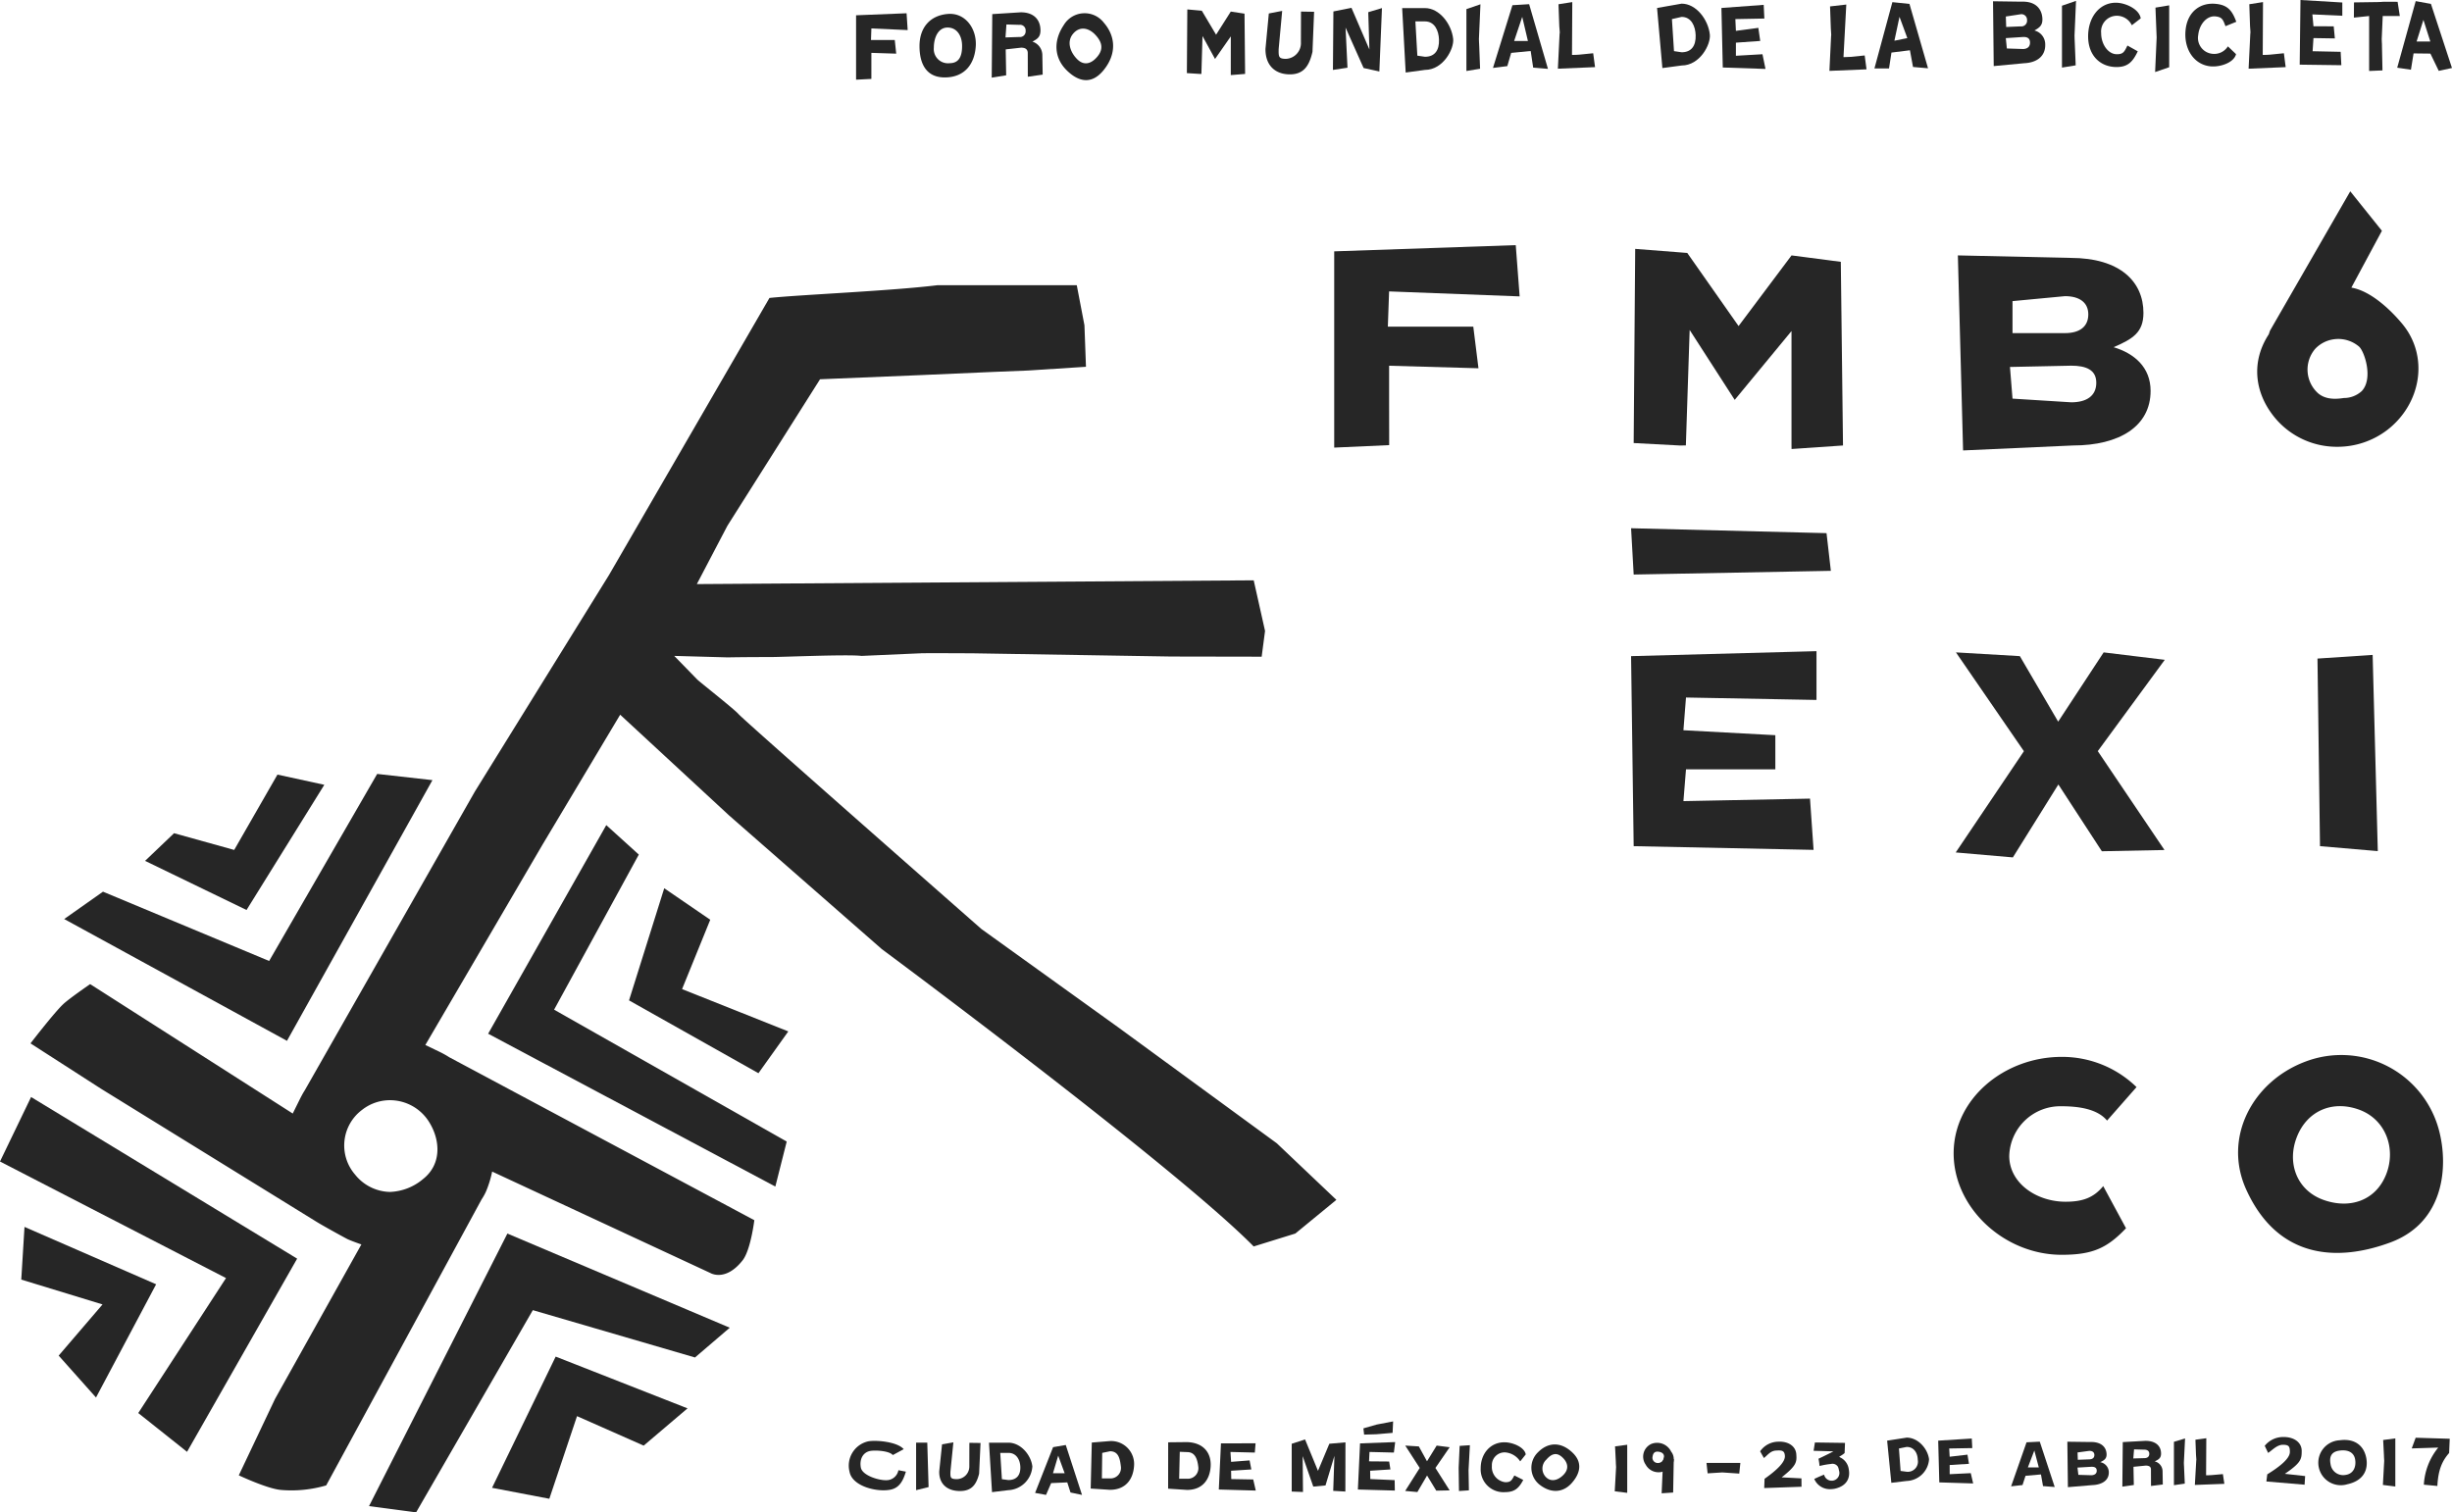 <svg xmlns="http://www.w3.org/2000/svg" width="444.776" height="274.398" viewBox="0 0 444.776 274.398">
  <g id="Group_168" data-name="Group 168" transform="translate(-646.625 -3322.741)">
    <g id="Group_156" data-name="Group 156">
      <g id="Group_155" data-name="Group 155">
        <g id="Group_150" data-name="Group 150">
          <g id="Group_146" data-name="Group 146">
            <path id="Path_169" data-name="Path 169" d="M1017.215,3592.38l-.373-2.117-2.8.248-.547,1.677-2.069.231,2.8-7.986,2.4-.118,2.711,8.228Zm-1.575-6.458-1.176,3.072h1.986Z" fill="#262626"/>
            <path id="Path_170" data-name="Path 170" d="M1038.942,3592.09l-.041-2.432h0a1.865,1.865,0,0,0-1.428-1.764c.728-.342,1.153-.6,1.153-1.427,0-1.3-.894-2.3-2.834-2.3l-4.111.228-.076,8.083,2.081-.3-.063-3.3,2.211-.219c.55,0,.936.156.96.657l.009,3.038Zm-3.358-4.784-1.992.058.136-1.649,1.856.053c.578,0,.907.269.907.756C1036.491,3587.036,1036.162,3587.306,1035.584,3587.306Z" fill="#262626"/>
            <path id="Path_171" data-name="Path 171" d="M1042.806,3589.125l-.011-.339-.016-.219-.014-.428.217-4.408-2.021.613v7.867l1.97-.28Z" fill="#262626"/>
            <path id="Path_172" data-name="Path 172" d="M1044.757,3592.169h0l5.351-.2-.267-1.766-2.015.178-.429.023-.516.016-.089-.007.04-6.722-1.973.274.106,2.806.044.562.019.235-.021.19Z" fill="#262626"/>
            <g id="Group_144" data-name="Group 144">
              <path id="Path_173" data-name="Path 173" d="M998.4,3591.706l-.2-7.574,6.092-.385.091,1.735-4.185.072.085,1.494,3.231-.374.27,1.662-3.5.214v1.667l3.826-.188.433,1.867Z" fill="#262626"/>
              <path id="Path_174" data-name="Path 174" d="M989.7,3591.782l-.762-7.65,3.542-.548c2.1,0,3.834,2.046,4.061,3.936a4.225,4.225,0,0,1-4.061,3.929Zm2.78-2.008a1.843,1.843,0,0,0,2.017-2.17c-.03-1.176-.643-2.33-2.017-2.33l-1.4.28.3,4.075Z" fill="#262626"/>
            </g>
            <path id="Path_175" data-name="Path 175" d="M1021.628,3584.326l4.1.054c2.01-.075,2.959.894,3.016,2.187.027.829-.409,1.109-1.147,1.475a1.871,1.871,0,0,1,1.552,1.771c.058,1.475-1.16,2.32-3.031,2.389l-4.39.37Zm4,3.2c.587-.018.918-.307.9-.817-.017-.487-.364-.739-.954-.718l-2.095.282.048,1.332Zm.36,2.881c.6-.024.988-.3.969-.855s-.441-.7-1.028-.676l-2.463.143.159,1.318Z" fill="#262626"/>
            <g id="Group_145" data-name="Group 145">
              <path id="Path_176" data-name="Path 176" d="M949.76,3586.124a2.161,2.161,0,0,1-.94,3.373,2.645,2.645,0,0,1-3.682-1.016,2.533,2.533,0,0,1,1.029-3.755A2.828,2.828,0,0,1,949.76,3586.124Zm-2.493,2.062a1.08,1.08,0,0,0,1.18-1.034c.1-.587-.318-.931-1-1.015s-.966.283-1.052.87A.951.951,0,0,0,947.267,3588.186Z" fill="#262626"/>
              <path id="Path_177" data-name="Path 177" d="M966.639,3592.734l.066-1.682c2.072-1.46,3.771-2.986,3.689-4.161-.07-1-.584-1.023-1.627-.96-1.015.059-1.5.832-2.183,1.353l-.686-1.215a4.057,4.057,0,0,1,3.233-1.747c1.793-.108,3.215.753,3.33,2.264.11,1.446.038,2.088-2.659,4.205l3.593.187.012,1.518Z" fill="#262626"/>
              <path id="Path_178" data-name="Path 178" d="M958.335,3589.942l.245-.015.15-.009.292-.02,3.093.211.2-1.943h-6.146l.208,1.9Z" fill="#262626"/>
              <path id="Path_179" data-name="Path 179" d="M981.985,3589.354a2.8,2.8,0,0,0-1.554-2.175l-.067-.045-.122-.1a4.793,4.793,0,0,0,.942-.613l.041-.043.074-1.837-5.461-.077-.239,1.511,3.591.1c-.316.182-.67.355-1.04.536-.5.246-1.171.582-1.652.792-.02.009.137.723.156,1.127l.04.2.23-.059a14.376,14.376,0,0,1,1.85-.313,1.152,1.152,0,0,1,1.242.52,2.649,2.649,0,0,1,.185.655,1.4,1.4,0,0,1-2.649.932l-.073-.163-.989.42-.772.356.061.133a3.064,3.064,0,0,0,2.846,1.725h0a4.731,4.731,0,0,0,.8-.078C981.379,3592.431,982.313,3591.155,981.985,3589.354Z" fill="#262626"/>
            </g>
          </g>
          <g id="Group_149" data-name="Group 149">
            <g id="Group_148" data-name="Group 148">
              <g id="Group_147" data-name="Group 147">
                <path id="Path_180" data-name="Path 180" d="M1071,3584.065c2.8-.386,4.452,1.012,4.859,3.257.388,2.226-.613,4.111-3.459,4.725a4.08,4.08,0,1,1-1.4-7.982Zm1.095,6.285c1.5-.21,1.959-1.57,1.73-2.843-.234-1.291-1.357-1.776-2.847-1.566s-1.85,1.13-1.61,2.426A2.311,2.311,0,0,0,1072.093,3590.35Z" fill="#262626"/>
                <path id="Path_181" data-name="Path 181" d="M1057.731,3591.541l.161-1.295c2.237-1.384,4.1-2.85,4.1-4.063,0-1.024-.2-1.3-1.277-1.3-1.053,0-1.924.981-2.666,1.477l-.619-1.287a4.282,4.282,0,0,1,3.456-1.6c1.854,0,3.252.963,3.252,2.524,0,1.5-.121,2.15-3.053,4.154l3.677.407-.1,1.567Z" fill="#262626"/>
                <path id="Path_182" data-name="Path 182" d="M1090.879,3586.374c-1.28,1.454-1.983,3.078-2.132,5.982l-2.451-.233a11.624,11.624,0,0,1,2.612-6.733l-4.811.152.713-1.939,6.18.187Z" fill="#262626"/>
                <path id="Path_183" data-name="Path 183" d="M1079.058,3586.806l.01.335.012.22.026.419-.24,4.39,2.255.283v-8.731l-2.206.292Z" fill="#262626"/>
              </g>
            </g>
          </g>
          <path id="Path_184" data-name="Path 184" d="M939.725,3587.958l.009.343.014.214.025.417-.244,4.392,2.264.279v-8.724l-2.209.287Z" fill="#262626"/>
          <path id="Path_185" data-name="Path 185" d="M948.2,3587.931l.006.339.013.216.025.422-.208,4.776,2.087-.138.111-6.049-1.648-.523Z" fill="#262626"/>
        </g>
        <g id="Group_154" data-name="Group 154">
          <g id="Group_151" data-name="Group 151">
            <path id="Path_186" data-name="Path 186" d="M888.462,3593.242l.218-6.351-1.618,5.369-2.217.209-1.927-5.531.06,6.508-2.045-.078V3584.7l2.42-.788,2.346,5.7,2.058-4.916,2.926-.253-.018,8.924Z" fill="#262626"/>
            <path id="Path_187" data-name="Path 187" d="M907,3589.088l2.585-3.76-2.357-.3-1.756,2.848-1.478-2.695-2.467-.153,2.625,4.063h0l-2.637,4.166,2.212.2,1.757-3,1.671,2.75,2.424-.049L907,3589.088Z" fill="#262626"/>
          </g>
          <g id="Group_152" data-name="Group 152">
            <path id="Path_188" data-name="Path 188" d="M808.576,3586.749c-.671-.8-3.223-.905-4.1-.747-1.346.259-1.97,1.534-1.7,3.018.28,1.521,3.7,2.507,5.055,2.252a2.211,2.211,0,0,0,1.757-1.775l1.36.26c-.485,1.566-1.12,2.954-2.835,3.279-2.473.471-6.91-.631-7.39-3.265a4.516,4.516,0,0,1,3.389-5.512c1.475-.273,5.309.086,6.439,1.422Z" fill="#262626"/>
            <path id="Path_189" data-name="Path 189" d="M812.8,3593.117V3584.5h2.027l.238,8.056Z" fill="#262626"/>
            <path id="Path_190" data-name="Path 190" d="M824.229,3590.131c-.5,1.982-1.363,3.181-3.576,3.141-2.233-.036-3.7-1.3-3.659-3.551l.514-4.923,2.052-.354-.532,5.308c-.02,1.049-.029,1.34,1.076,1.362a2.294,2.294,0,0,0,2.35-2.313l.009-4.275,2.025.029Z" fill="#262626"/>
            <path id="Path_191" data-name="Path 191" d="M826.57,3593.475l-.55-8.974h3.51c2.257,0,4.111,2.233,4.357,4.306a4.587,4.587,0,0,1-4.357,4.31Zm2.96-2.193c1.485,0,2.222-.867,2.177-2.378-.049-1.289-.692-2.552-2.177-2.552h-1.468l.3,4.774Z" fill="#262626"/>
            <path id="Path_192" data-name="Path 192" d="M840.807,3593.54l-.587-1.835-2.924.13-.927,2.139-1.984-.36,3.263-8.3,2.3-.392,2.946,9.054Zm-2.231-6.686-.95,3.191h2.121Z" fill="#262626"/>
            <path id="Path_193" data-name="Path 193" d="M844.469,3592.827l.2-8.349,3.306-.27a4.175,4.175,0,0,1,4.355,4.578c-.181,2.407-1.552,4.267-4.374,4.267Zm3.507-1.841a1.9,1.9,0,0,0,1.966-2.2c-.179-1.51-.487-2.726-1.966-2.726l-1.418.294-.058,4.632Z" fill="#262626"/>
          </g>
          <g id="Group_153" data-name="Group 153">
            <path id="Path_194" data-name="Path 194" d="M858.514,3592.845l.011-8.412,3.43-.037c3.112.11,4.442,2.1,4.268,4.493-.171,2.351-1.509,4.182-4.281,4.182Zm3.441-1.8a1.92,1.92,0,0,0,2.04-2.115c-.169-1.477-.59-2.721-2.04-2.721l-1.327-.052-.113,4.888Z" fill="#262626"/>
            <path id="Path_195" data-name="Path 195" d="M867.71,3593l.389-8.37,6.278-.018-.137,1.683-4.419-.11.117,1.794,3.355-.259.317,1.638-3.672.236.029,1.51,3.983.072.464,2.011Z" fill="#262626"/>
          </g>
          <path id="Path_196" data-name="Path 196" d="M892.936,3593l.392-8.37,6.372-.236-.234,1.9-4.423-.11-.083,1.706,3.649.03.229,1.437-3.679.236.031,1.51,4.417.193.029,1.89Z" fill="#262626"/>
          <path id="Path_197" data-name="Path 197" d="M893.94,3581.9l.124,1.136,2.227-.066,2.942-.25.095-2.078-2.975.569Z" fill="#262626"/>
          <path id="Path_198" data-name="Path 198" d="M931.809,3586.251c1.895,1.763,1.52,3.732-.023,5.509-1.521,1.766-3.693,2.033-5.82.415a3.9,3.9,0,0,1-.346-5.947C927.276,3584.555,929.571,3584.16,931.809,3586.251Zm-4.678,4.579c1.028.93,2.371.351,3.242-.656.883-1.027.623-2.145-.413-3.072s-1.954-.549-2.834.469A2.208,2.208,0,0,0,927.131,3590.83Z" fill="#262626"/>
          <path id="Path_199" data-name="Path 199" d="M922.378,3587.9a3.571,3.571,0,0,0-2.7-1.636,2.311,2.311,0,0,0-2.435,2.441,2.769,2.769,0,0,0,2.435,2.97c.967,0,1.151-.3,1.641-1.228l1.611.814c-.774,1.472-1.537,2.213-3.294,2.213a4.131,4.131,0,0,1-4.425-4.319c0-2.687,1.768-4.726,4.3-4.726,1.514,0,3.662.9,3.874,2.2Z" fill="#262626"/>
          <path id="Path_200" data-name="Path 200" d="M913.253,3584.958l-1.856.126-.183,3.97.059,4.217,1.8-.121-.063-3.658Z" fill="#262626"/>
        </g>
      </g>
    </g>
    <g id="Group_164" data-name="Group 164">
      <g id="Group_163" data-name="Group 163">
        <g id="Group_160" data-name="Group 160">
          <g id="Group_159" data-name="Group 159">
            <g id="Group_158" data-name="Group 158">
              <path id="Path_201" data-name="Path 201" d="M1067,3442.231l10.006-.663.935,35.6-10.484-.9Z" fill="#262626"/>
              <path id="Path_202" data-name="Path 202" d="M976.125,3449.74l-23.672-.442-.465,5.937,16.671.9v6.2H952.453l-.465,5.762,22.959-.455.648,9.3-32.632-.672-.472-34.48,33.634-.9Z" fill="#262626"/>
              <path id="Path_203" data-name="Path 203" d="M1001.769,3369.082l20.412.452c9.084,0,13.25,4.368,13.25,9.978,0,3.6-2,4.744-5.41,6.225,3.762,1.13,6.707,3.649,6.707,7.926,0,6.412-5.629,9.905-14.079,9.905l-19.933.9Zm19.426,14.1c2.685,0,4.233-1.188,4.233-3.4,0-2.121-1.548-3.305-4.233-3.305l-9.514.9v5.806Zm1.144,12.555c2.727,0,4.538-1.13,4.538-3.547,0-2.361-1.863-3.1-4.538-3.1l-11.12.233.462,5.746Z" fill="#262626"/>
              <path id="Path_204" data-name="Path 204" d="M942.963,3426.985l-.472-8.4,35.453.891.785,6.838Z" fill="#262626"/>
              <path id="Path_205" data-name="Path 205" d="M1080.307,3548.139c-9.353,3.49-20.357,3.285-26.2-9.489-4.31-9.4,1.03-19.669,10.727-23.3a18.33,18.33,0,0,1,24.2,12.438C1090.791,3534.39,1090,3544.49,1080.307,3548.139Zm-17.047-19.106c-1.846,4.686-.034,9.683,4.833,11.419s9.526.059,11.368-4.643c1.839-4.686-.087-10.005-4.955-11.746S1065.1,3524.33,1063.26,3529.033Z" fill="#262626"/>
              <path id="Path_206" data-name="Path 206" d="M1028.134,3537.945c-1.746,2.135-3.776,2.838-6.83,2.838-5.249,0-10.215-3.359-10.215-8.322a9.269,9.269,0,0,1,9.5-9c3.073,0,6.493.476,8.243,2.6l5.345-6.076a19.321,19.321,0,0,0-13.588-5.482c-10.408,0-19.587,7.6-19.587,17.5s9.179,18.408,19.587,18.408c5.568,0,8.224-1.178,11.68-4.818Z" fill="#262626"/>
              <path id="Path_207" data-name="Path 207" d="M980.536,3370.248l-8.938-1.166L961.99,3381.9l-9.307-13.264-9.445-.736-.275,35.226,8.441.449,1.027-.02.687-20.946,8.173,12.685,10.3-12.486v20.761l.01.641,9.333-.641Z" fill="#262626"/>
              <path id="Path_208" data-name="Path 208" d="M1027.138,3459.039l12.161-16.581-11.086-1.346-8.25,12.567-6.952-11.89-11.59-.677,12.327,17.927h0l-12.368,18.37,10.366.9,8.25-13.233,7.89,12.117,11.361-.227-12.09-17.924Z" fill="#262626"/>
              <path id="Path_209" data-name="Path 209" d="M922.278,3376.519l-.706-9.3-32.93,1.128v35.607l9.971-.45-.012-8.176V3389.1l16.208.457-.938-7.543h-15.5l.226-6.4Z" fill="#262626"/>
              <g id="Group_157" data-name="Group 157">
                <path id="Path_210" data-name="Path 210" d="M1073.145,3374.927l5.544-10.312-5.743-7.164-14.559,25.287-.227.671c-3.159,4.82-2.73,10.546,1.2,15.232a14.606,14.606,0,0,0,11.254,5.165,14.857,14.857,0,0,0,8.995-3.014c6.212-4.748,7.7-13.425,2.721-19.351C1080.127,3378.806,1076.57,3375.5,1073.145,3374.927Zm1.891,18.767a4.8,4.8,0,0,1-3.262,1.261c-1.7.266-3.4.227-4.678-.871a5.784,5.784,0,0,1-.494-8.068,5.718,5.718,0,0,1,3.253-1.7,5.8,5.8,0,0,1,4.679,1.308C1075.524,3386.485,1077.158,3391.436,1075.036,3393.694Z" fill="#262626"/>
              </g>
            </g>
          </g>
        </g>
        <g id="Group_162" data-name="Group 162">
          <g id="Group_161" data-name="Group 161">
            <path id="Path_211" data-name="Path 211" d="M813.521,3441.28h.065C813.687,3441.292,813.449,3441.288,813.521,3441.28Z" fill="#262626"/>
            <path id="Path_212" data-name="Path 212" d="M700.524,3551.11l-19.971,35.051-8.848-7.038,15.918-24.488-41-21.15,5.642-11.7Z" fill="#262626"/>
            <path id="Path_213" data-name="Path 213" d="M651.07,3545.352l23.876,10.41-10.906,20.543-6.773-7.6,7.957-9.288-14.741-4.507Z" fill="#262626"/>
            <path id="Path_214" data-name="Path 214" d="M695.444,3497.1l19.6-33.938,10.023,1.127-26.387,47.3-40.41-22.1,7.035-4.962Z" fill="#262626"/>
            <path id="Path_215" data-name="Path 215" d="M672.94,3478.937l5.259-5.018,10.909,3.035,7.846-13.669,8.5,1.852-14.109,22.714Z" fill="#262626"/>
            <path id="Path_216" data-name="Path 216" d="M756.6,3472.45l5.9,5.346-15.364,28.14,42.193,23.93-2.063,8.163L735.17,3510.3Z" fill="#262626"/>
            <path id="Path_217" data-name="Path 217" d="M760.727,3504.251l6.385-20.346,8.348,5.714-5.113,12.585,19.269,7.677-5.416,7.581Z" fill="#262626"/>
            <path id="Path_218" data-name="Path 218" d="M779,3563.643l-6.308,5.4-29.416-8.588-21.17,36.69-8.544-1.132,25.1-49.454Z" fill="#262626"/>
            <path id="Path_219" data-name="Path 219" d="M771.338,3578.275l-7.954,6.759-12.092-5.347-5.023,14.99-10.391-1.987,11.543-23.808Z" fill="#262626"/>
          </g>
          <path id="Path_220" data-name="Path 220" d="M709.655,3547.566c.639.31,2.52.967,2.52.967l-15.653,28.01-6.582,13.883s5.076,2.4,7.587,2.645a22.44,22.44,0,0,0,8.268-.818l28.173-51.862.233-.371a9.367,9.367,0,0,0,.587-1.108,18.8,18.8,0,0,0,1.109-3.6l39.588,18.406s2.741,1.658,5.854-2.314c1.454-1.844,2.117-7.27,2.117-7.27l-55.346-29.571-.481-.3c-.409-.238-.828-.467-1.269-.678l-2.581-1.24L745,3476.052l14.121-23.636,19.753,18.274,27.707,24.26s53.186,39.449,67.453,53.948l7.558-2.345,7.446-6.112-10.808-10.262-28.78-21.049-24.8-17.827s-43.039-37.808-44.089-39.027c-.808-.925-7.353-6.061-7.5-6.286l-4.134-4.242,9.7.268c2.154-.041,4.81-.06,7.653-.06,2.466,0,14.02-.515,16.633-.208l10.61-.468c.141-.018,1.567-.046,9.767,0l35.8.58,16.393.03.612-4.674-2.055-9.181-101.013.683,5.546-10.586,16.8-26.578,17.811-.737,13.7-.6,6.276-.254,10.452-.675-.276-7.531-1.392-7.271h-25.26c-8.444,1.039-24.764,1.717-30.485,2.313L757.1,3427.064l-24.34,39.3-30.817,54.144-.225.364c-.22.373-.426.756-.623,1.142l-1.37,2.766L662.978,3501.3s-3.8,2.608-4.905,3.653c-1.684,1.594-5.915,7.1-5.915,7.1l12.847,8.266,39.181,24.193C705.651,3545.393,709.144,3547.309,709.655,3547.566Zm1.3-11.8a8.069,8.069,0,0,1,1.382-11.677,8.172,8.172,0,0,1,5.034-1.728,8.361,8.361,0,0,1,7.178,4.1c1.9,3.125,2.266,7.5-1.208,10.225a9.852,9.852,0,0,1-6,2.32A8.314,8.314,0,0,1,710.959,3535.763Z" fill="#262626"/>
        </g>
      </g>
    </g>
    <g id="Group_167" data-name="Group 167">
      <path id="Path_221" data-name="Path 221" d="M884.7,3332.142c-.592,2.57-1.61,4.137-4.215,4.09-2.631-.05-4.349-1.7-4.311-4.636l.607-6.411,2.422-.466-.637,6.926c-.018,1.363-.03,1.747,1.271,1.776a2.853,2.853,0,0,0,2.766-3.024l.014-5.557,2.377.04Z" fill="#262626"/>
      <path id="Path_222" data-name="Path 222" d="M901.606,3335.9l-.638-11.691H905.1c2.648,0,4.829,2.908,5.121,5.6.185,1.771-1.795,5.616-5.121,5.616Zm3.495-2.86c1.744,0,2.615-1.13,2.549-3.1-.053-1.669-.805-3.318-2.549-3.318h-1.735l.355,6.218Z" fill="#262626"/>
      <path id="Path_223" data-name="Path 223" d="M959.125,3334.987l-.245-10.8,7.668-.564.119,2.482-5.26.1.1,2.133,4.07-.54.341,2.374-4.411.311v2.375l4.818-.275.55,2.666Z" fill="#262626"/>
      <path id="Path_224" data-name="Path 224" d="M924.733,3335.008l-.452-3.014-3.541.344-.7,2.4-2.6.33,3.529-11.383L924,3323.5l3.413,11.734Zm-1.986-9.208-1.468,4.378h2.5Z" fill="#262626"/>
      <path id="Path_225" data-name="Path 225" d="M993.632,3334.893l-.559-3.032-3.352.417-.44,2.878h-2.646l3.253-12.024,3.1.32,3.367,11.679Zm-2.451-9.1-.924,4.335,2.345-.476Z" fill="#262626"/>
      <path id="Path_226" data-name="Path 226" d="M893.973,3335.082l-3.274-7.338.351,7.283-2.641.4.085-10.609,3.279-.655,3.252,7.559-.207-6.77,2.486-.745-.472,11.5Z" fill="#262626"/>
      <path id="Path_227" data-name="Path 227" d="M869.88,3336.153v.212l2.6-.212-.109-10.934-2.49-.379-2.667,4.2-2.588-4.353-2.63-.237-.08,11.556,2.348.149.286,0,.2-6.874,2.273,4.159,2.862-4.1" fill="#262626"/>
      <path id="Path_228" data-name="Path 228" d="M811.272,3328.2l-.2-3.053-9.16.367V3337.2l2.774-.141v-4.727l4.506.144L808.93,3330h-4.312l.071-2.1Z" fill="#262626"/>
      <path id="Path_229" data-name="Path 229" d="M817.84,3336.787c-3.183-.067-4.424-2.449-4.424-5.7,0-3.233,1.809-5.515,5.092-5.811,3.179-.294,5.307,2.622,5.116,5.811C823.428,3334.338,821.609,3336.86,817.84,3336.787Zm.668-9.049c-1.707,0-2.493,1.825-2.493,3.681a2.573,2.573,0,0,0,2.857,2.787c1.71,0,2.27-1.25,2.27-3.117C821.142,3329.239,820.212,3327.738,818.508,3327.738Z" fill="#262626"/>
      <path id="Path_230" data-name="Path 230" d="M835.759,3336.279l-.059-3.475h0a2.605,2.605,0,0,0-1.8-2.514c.92-.482,1.459-.855,1.459-2.042,0-1.844-1.123-3.274-3.568-3.274l-5.175.327-.1,11.527,2.622-.422-.084-4.705,2.782-.312c.692,0,1.186.218,1.218.934l.01,4.341Zm-4.226-6.827-2.519.082.171-2.353,2.348.068a1.011,1.011,0,0,1,1.135,1.085A1.022,1.022,0,0,1,831.533,3329.452Z" fill="#262626"/>
      <path id="Path_231" data-name="Path 231" d="M846.778,3335.512c-2.167,2.633-4.566,2.084-6.722-.077-2.137-2.15-2.452-5.178-.471-8.146a4.4,4.4,0,0,1,7.267-.43C848.877,3329.181,849.334,3332.393,846.778,3335.512Zm-5.555-6.582c-1.136,1.427-.443,3.306.785,4.542s2.6.885,3.741-.545.682-2.73-.547-3.985C843.971,3327.715,842.36,3327.493,841.223,3328.93Z" fill="#262626"/>
      <path id="Path_232" data-name="Path 232" d="M914.95,3331.211l-.022-.492-.019-.311-.019-.6.278-6.289-2.546.877v11.224l2.48-.406Z" fill="#262626"/>
      <path id="Path_233" data-name="Path 233" d="M929.214,3335.206h0l6.741-.286-.338-2.518-2.545.256-.536.033-.647.017-.116,0,.053-9.587-2.5.393.144,4,.064.8.023.341-.035.262Z" fill="#262626"/>
      <path id="Path_234" data-name="Path 234" d="M948.169,3335.09l-.964-10.9,4.455-.785c2.649,0,4.832,2.905,5.119,5.607.191,1.767-1.793,5.612-5.119,5.612Zm3.491-2.867c1.737,0,2.61-1.125,2.545-3.093-.048-1.679-.808-3.323-2.545-3.323l-1.759.4.375,5.811Z" fill="#262626"/>
      <path id="Path_235" data-name="Path 235" d="M978.47,3335.6h0l6.73-.278-.333-2.519-2.547.255-.528.022-.663.026-.108-.008.509-9.53-2.946.336.142,4,.051.808.021.333-.024.263Z" fill="#262626"/>
      <path id="Path_236" data-name="Path 236" d="M1063.774,3334.471l.142-11.73,7.588.452v2.408l-5.432-.249.2,2.155,3.67.012.212,2.193-3.882-.061-.156,2.384,5.086.107.128,2.43Z" fill="#262626"/>
      <path id="Path_237" data-name="Path 237" d="M1089,3335.6l-1.517-3.134-3.053-.036-.478,2.962-2.488-.366,3.353-12.079,2.762.5,3.818,11.63Zm-2.783-9.253-1.237,3.926h2.491Z" fill="#262626"/>
      <path id="Path_238" data-name="Path 238" d="M1008.145,3322.971l5.165.073c2.526-.1,3.721,1.278,3.794,3.128.027,1.173-.512,1.569-1.448,2.1a2.585,2.585,0,0,1,1.958,2.522c.065,2.1-1.459,3.312-3.812,3.416l-5.529.521Zm5.041,4.555a1.034,1.034,0,0,0,1.13-1.159,1.013,1.013,0,0,0-1.211-1.031l-2.636.4.066,1.9Zm.441,4.108c.758-.029,1.258-.423,1.226-1.216-.027-.777-.55-1-1.3-.962l-3.089.2.19,1.882Z" fill="#262626"/>
      <g id="Group_165" data-name="Group 165">
        <path id="Path_239" data-name="Path 239" d="M1022.98,3330.6l-.021-.493-.015-.307-.014-.612.271-6.29-2.548.88v11.225l2.488-.407Z" fill="#262626"/>
      </g>
      <path id="Path_240" data-name="Path 240" d="M1033.325,3327.322a3.023,3.023,0,0,0-2.719-1.721,2.854,2.854,0,0,0-2.847,3.148c0,2.007,1.242,3.829,2.847,3.829,1.123,0,1.352-.385,1.92-1.577l1.874,1.051c-.9,1.887-1.787,2.853-3.837,2.853-2.968,0-5.167-2.082-5.167-5.571,0-3.472,2.062-6.1,5.022-6.1,1.762,0,4.268,1.163,4.518,2.841Z" fill="#262626"/>
      <g id="Group_166" data-name="Group 166">
        <path id="Path_241" data-name="Path 241" d="M1037.769,3328.124l.021.492.011.306.026.611-.278,6.281,2.553-.876v-11.229l-2.49.415Z" fill="#262626"/>
      </g>
      <path id="Path_242" data-name="Path 242" d="M1050.75,3331.152a2.925,2.925,0,0,1-2.859,1.345,2.892,2.892,0,0,1-2.522-3.411c.2-1.953,1.581-3.568,3.185-3.364,1.117.137,1.306.533,1.756,1.771l1.963-.8c-.709-1.94-1.5-2.989-3.533-3.232-2.95-.372-5.344,1.376-5.669,4.763-.333,3.369,1.477,6.177,4.4,6.54,1.752.22,4.355-.6,4.759-2.2Z" fill="#262626"/>
      <path id="Path_243" data-name="Path 243" d="M1054.506,3335.206h0l6.725-.286-.325-2.518-2.548.256-.529.033-.66.017-.1,0,.05-9.587-2.484.387.132,4,.06.8.014.341-.028.262Z" fill="#262626"/>
      <path id="Path_244" data-name="Path 244" d="M1078.693,3330.719l-.019-.311-.021-.6.181-4.164h3.1l-.4-2.575-2.308-.014-.429.014-.267.022-.545.022-4.363.063-.018,2.759,2.766-.286v9.968l2.419-.1-.091-4.305Z" fill="#262626"/>
    </g>
  </g>
</svg>
